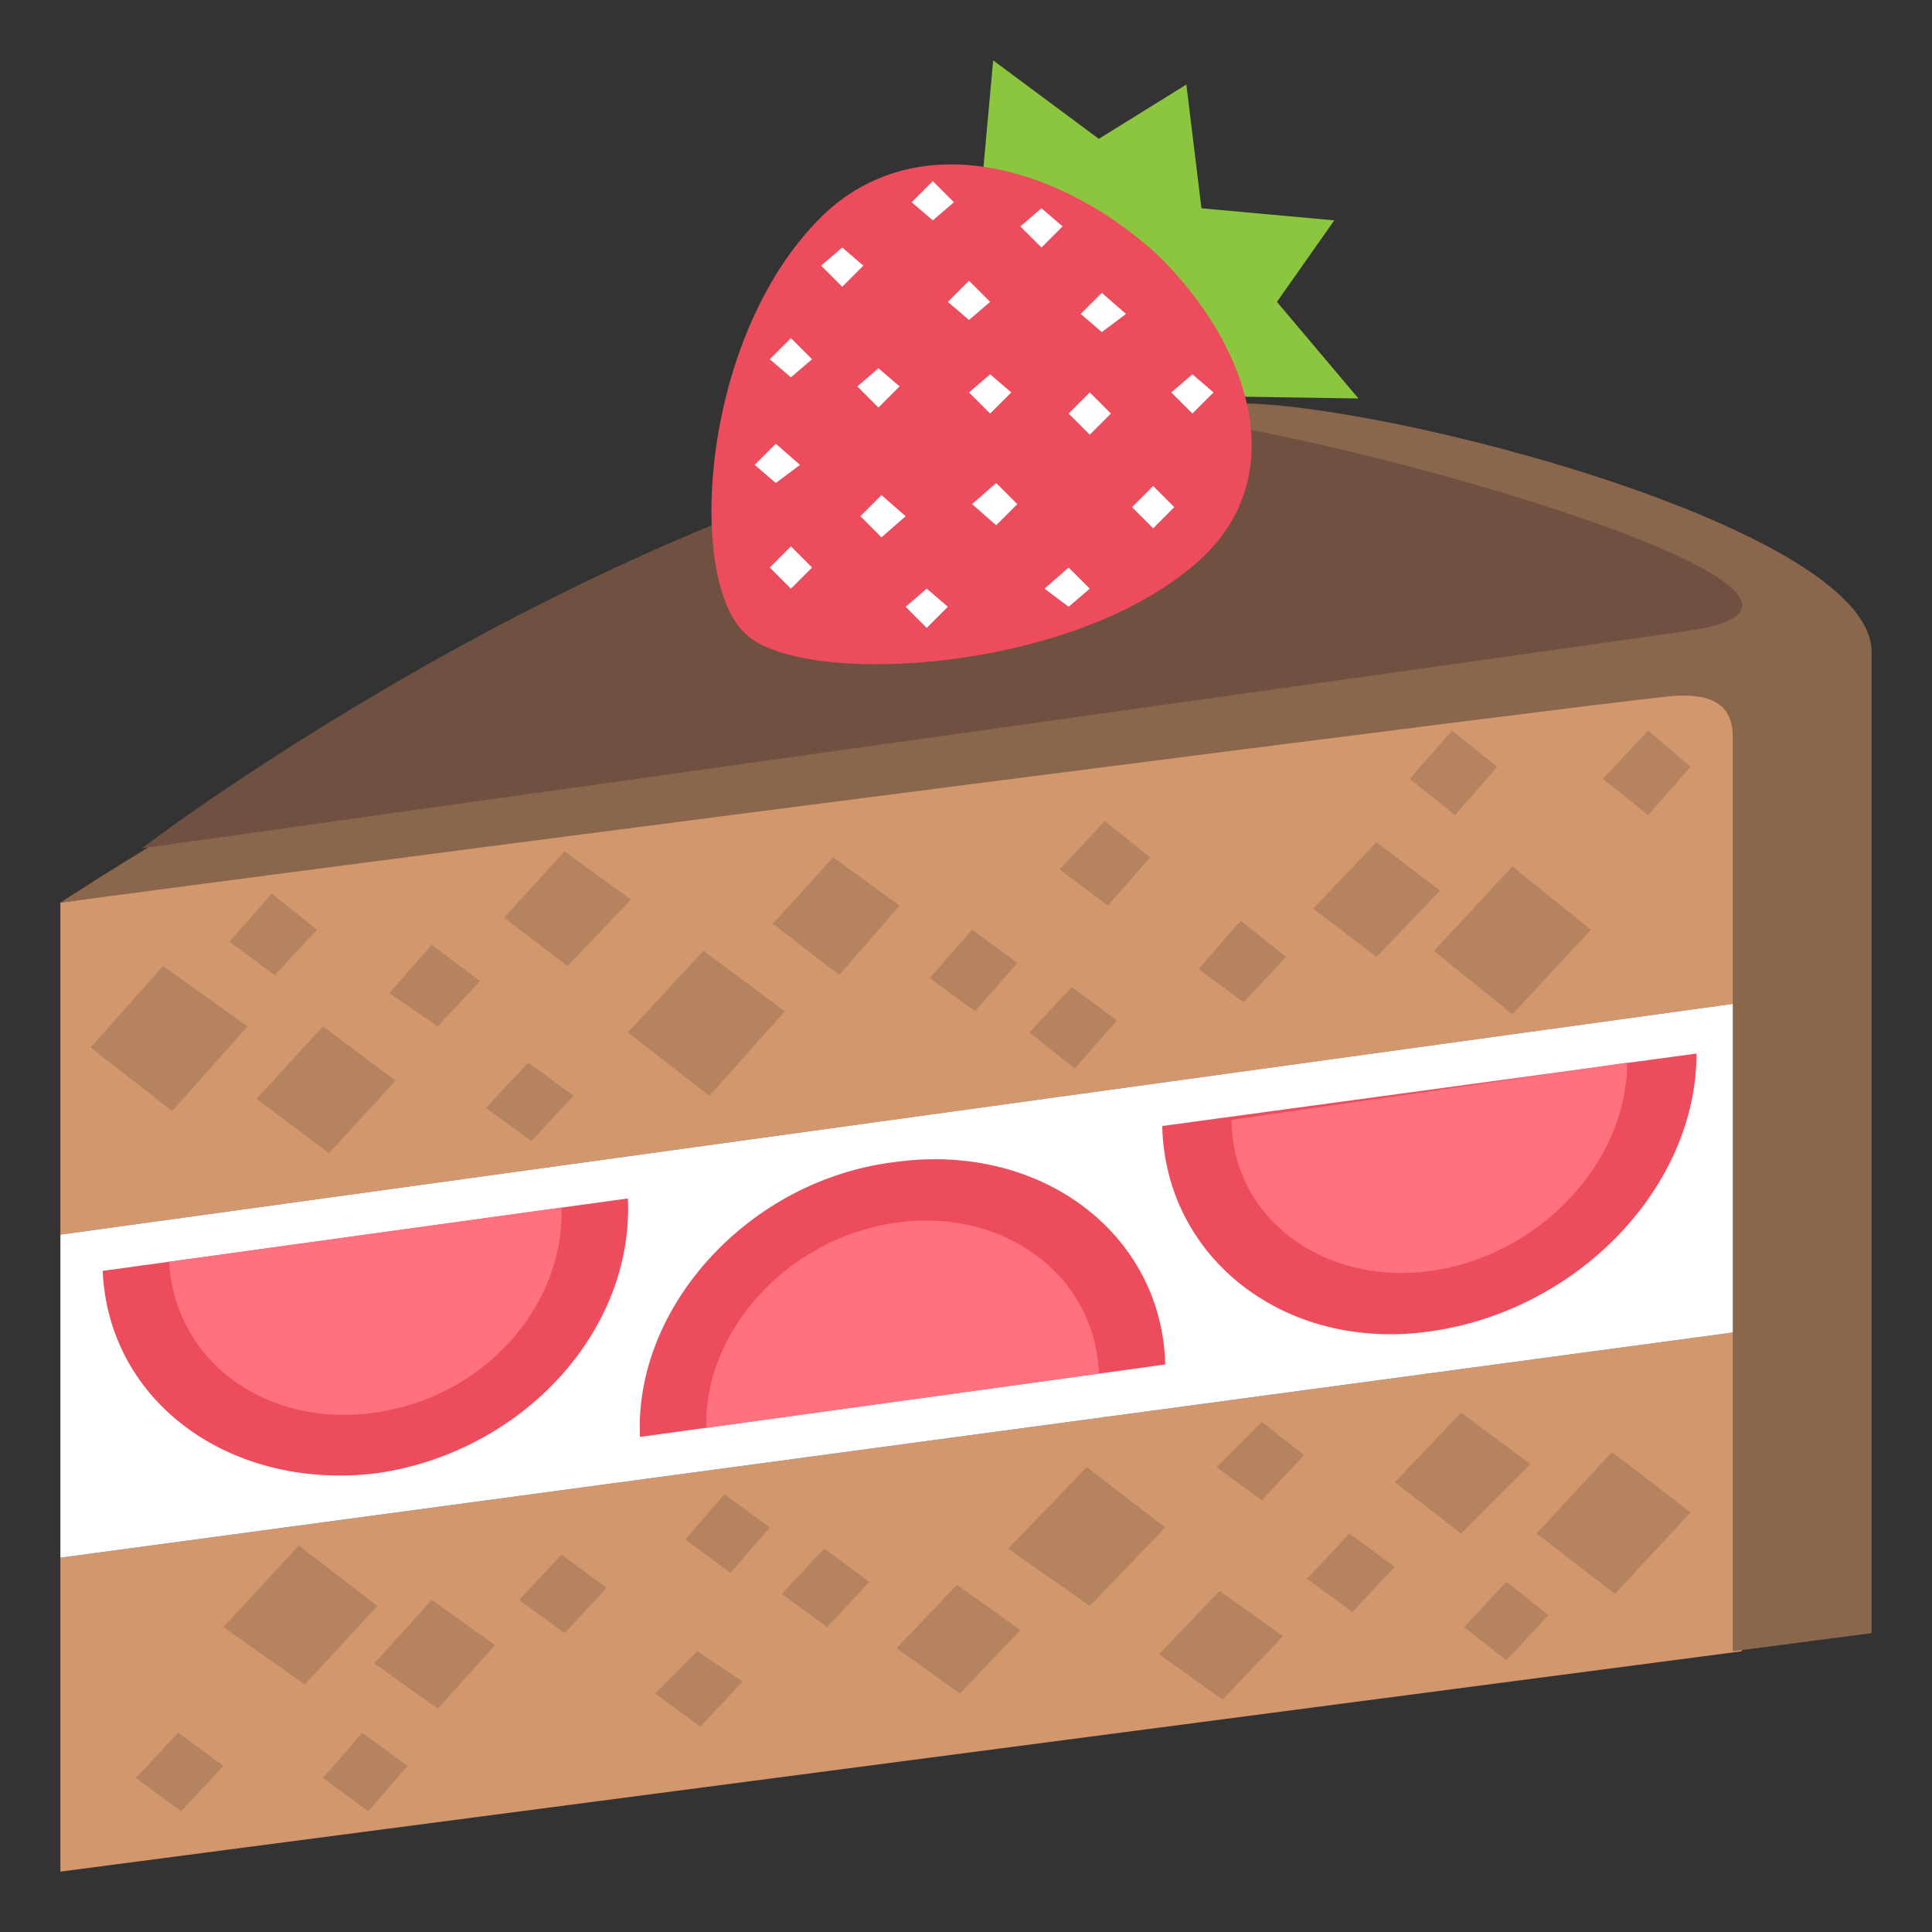 <svg xmlns="http://www.w3.org/2000/svg" viewBox="0 0 64 64">
    <rect x="0" y="0" width="64" height="64" fill="#333333" stroke="none"/>
    <title>shortcake</title>
    <g fill="#d3976e">
        <path d="M57.7 54.7L2 62V51.6l55.7-7.5zM57.8 33.2L2 40.9v-11L57.8 22z"/>
    </g>
    <path fill="#fff" d="M57.7 44.1L2 51.6V40.9l55.8-7.7z"/>
    <path fill="#ed4c5c" d="M20.8 39.7c.2 4.4-3.5 8.4-8.3 9.1-4.8.6-8.9-2.3-9.1-6.7l17.4-2.4"/>
    <path fill="#ff717f" d="M18.6 40c.1 3.3-2.6 6.3-6.2 6.8s-6.6-1.7-6.8-5l13-1.8"/>
    <path fill="#ed4c5c" d="M56.2 34.9c0 4.4-3.9 8.5-8.8 9.2-4.8.7-8.8-2.4-8.9-6.8l17.7-2.4"/>
    <path fill="#ff717f" d="M53.9 35.2c0 3.3-2.9 6.4-6.5 6.9s-6.6-1.8-6.6-5l13.1-1.9"/>
    <path fill="#ed4c5c" d="M21.2 47.6c-.2-4.3 3.6-8.5 8.4-9.1 4.9-.7 8.9 2.4 9 6.7l-17.4 2.4"/>
    <path fill="#ff717f" d="M23.4 47.3c-.1-3.2 2.7-6.3 6.3-6.8 3.6-.5 6.6 1.8 6.7 5l-13 1.8"/>
    <g fill="#b58360">
        <path d="M3 34.7l2.7 2.1L8.2 34l-2.8-2zM20.8 34.2l2.7 2.1 2.5-2.8-2.7-2zM47.5 31.5l2.6 2.1 2.6-2.8-2.6-2.1zM25.6 30.6l2.2 1.7 2-2.3-2.2-1.6zM45.6 27.9l-2.1 2.2 2.1 1.6 2.1-2.2zM18.7 28.2l-2 2.2 2.1 1.6 2.1-2.2zM8.5 36.4l2.4 1.8 2.2-2.4-2.4-1.8zM14.3 31.3l-1.4 1.6 1.6 1.1 1.4-1.5zM30.8 32.4l1.5 1.1 1.4-1.6-1.5-1.1zM35.1 28.8l1.6 1.2 1.4-1.6-1.5-1.2zM39.7 32.1l1.5 1.1 1.4-1.5-1.5-1.2zM49.6 25.4l-1.5-1.2-1.4 1.6 1.5 1.2zM34.1 34.2l1.5 1.2 1.4-1.6-1.5-1.1zM16.1 36.7l1.5 1.1 1.4-1.5-1.5-1.1zM10.5 30.8L9 29.6l-1.4 1.6 1.5 1.1zM54.6 24.2l-1.5 1.6 1.5 1.2 1.4-1.6zM56 50.1l-2.6-2-2.5 2.7 2.6 2zM38.6 50.6l-2.6-2-2.6 2.7 2.7 1.9zM12.5 53.2l-2.6-2-2.5 2.7 2.7 1.9zM33.8 54l-2.1-1.5-2 2.1 2.1 1.5zM14.5 56.6l1.9-2.1-2.1-1.5-1.9 2.1zM40.5 56.3l2-2.1-2.1-1.5-2 2.1zM50.7 48.5l-2.3-1.7-2.2 2.3 2.2 1.7zM44.8 53.4l1.4-1.5-1.5-1.1-1.4 1.5zM28.8 52.4l-1.5-1.1-1.4 1.5 1.5 1.1zM24.6 55.7l-1.5-1-1.4 1.4 1.5 1.1zM20.1 52.6l-1.5-1.1-1.4 1.5 1.5 1.1zM10.7 58.9l1.5 1.1 1.3-1.5-1.5-1.1zM25.5 50.6L24 49.5 22.7 51l1.5 1.1zM43.2 48.2l-1.4-1.1-1.5 1.5 1.5 1.1zM48.5 53.9l1.4 1.1 1.4-1.5-1.4-1.1zM6 60l1.4-1.5-1.5-1.1-1.4 1.5z"/>
    </g>
    <path fill="#89664c" d="M62 21.6c0-4.3-17.8-8.7-21.7-8.2C23.6 15.6 2 29.9 2 29.9c16.6-2.2 50.1-6.5 53-6.8 1.5-.2 2.4.1 2.4 1.3v30.3l4.6-.6V21.6"/>
    <path fill="#705041" d="M55.9 20.9c8.5-1.2-15.5-7.7-19.2-7.2-15.9 2.1-32 14.4-32 14.4s49.2-6.9 51.2-7.2"/>
    <path fill="#8cc63e" d="M42.3 10l1.9-2.7-4.4-.4-.5-4.1-2.9 1.8L32.9 2l-1 11 13.1.2z"/>
    <path fill="#ed4c5c" d="M39.8 18.5c-4.1 3.8-13.2 4.3-15.1 2.5-2-1.8-1.5-10.1 2.7-14 3.1-2.8 7.7-1.5 10.9 1.4 3.1 3 4.5 7.3 1.5 10.1"/>
    <g fill="#ffffff">
        <path d="M29.2 16.4l-.7.7.7.7.8-.7zM39.5 12.4l-.7.6.7.7.7-.7zM36.1 13l-.7.7.7.7.7-.7zM32.8 12.4l-.7.6.7.7.7-.7zM36.5 9.7l-.7.7.7.6.8-.6zM34.5 6.9l-.7.6.7.7.7-.7zM32.1 9.3l-.7.7.7.6.7-.6zM29.1 12.2l-.7.6.7.7.7-.7zM33 16l-.8.7.8.7.7-.7zM38.2 16.1l-.7.7.7.7.7-.7zM35.4 18.8l-.8.7.8.6.7-.6zM30.7 19.5l-.7.6.7.7.7-.7zM26.2 18.1l-.7.7.7.7.7-.7zM25.7 14.7l-.7.7.7.6.8-.6zM27.9 8.2l-.7.6.7.7.7-.7zM26.2 11.2l-.7.7.7.6.7-.6zM30.9 6l-.7.7.7.6.7-.6z"/>
    </g>
</svg>